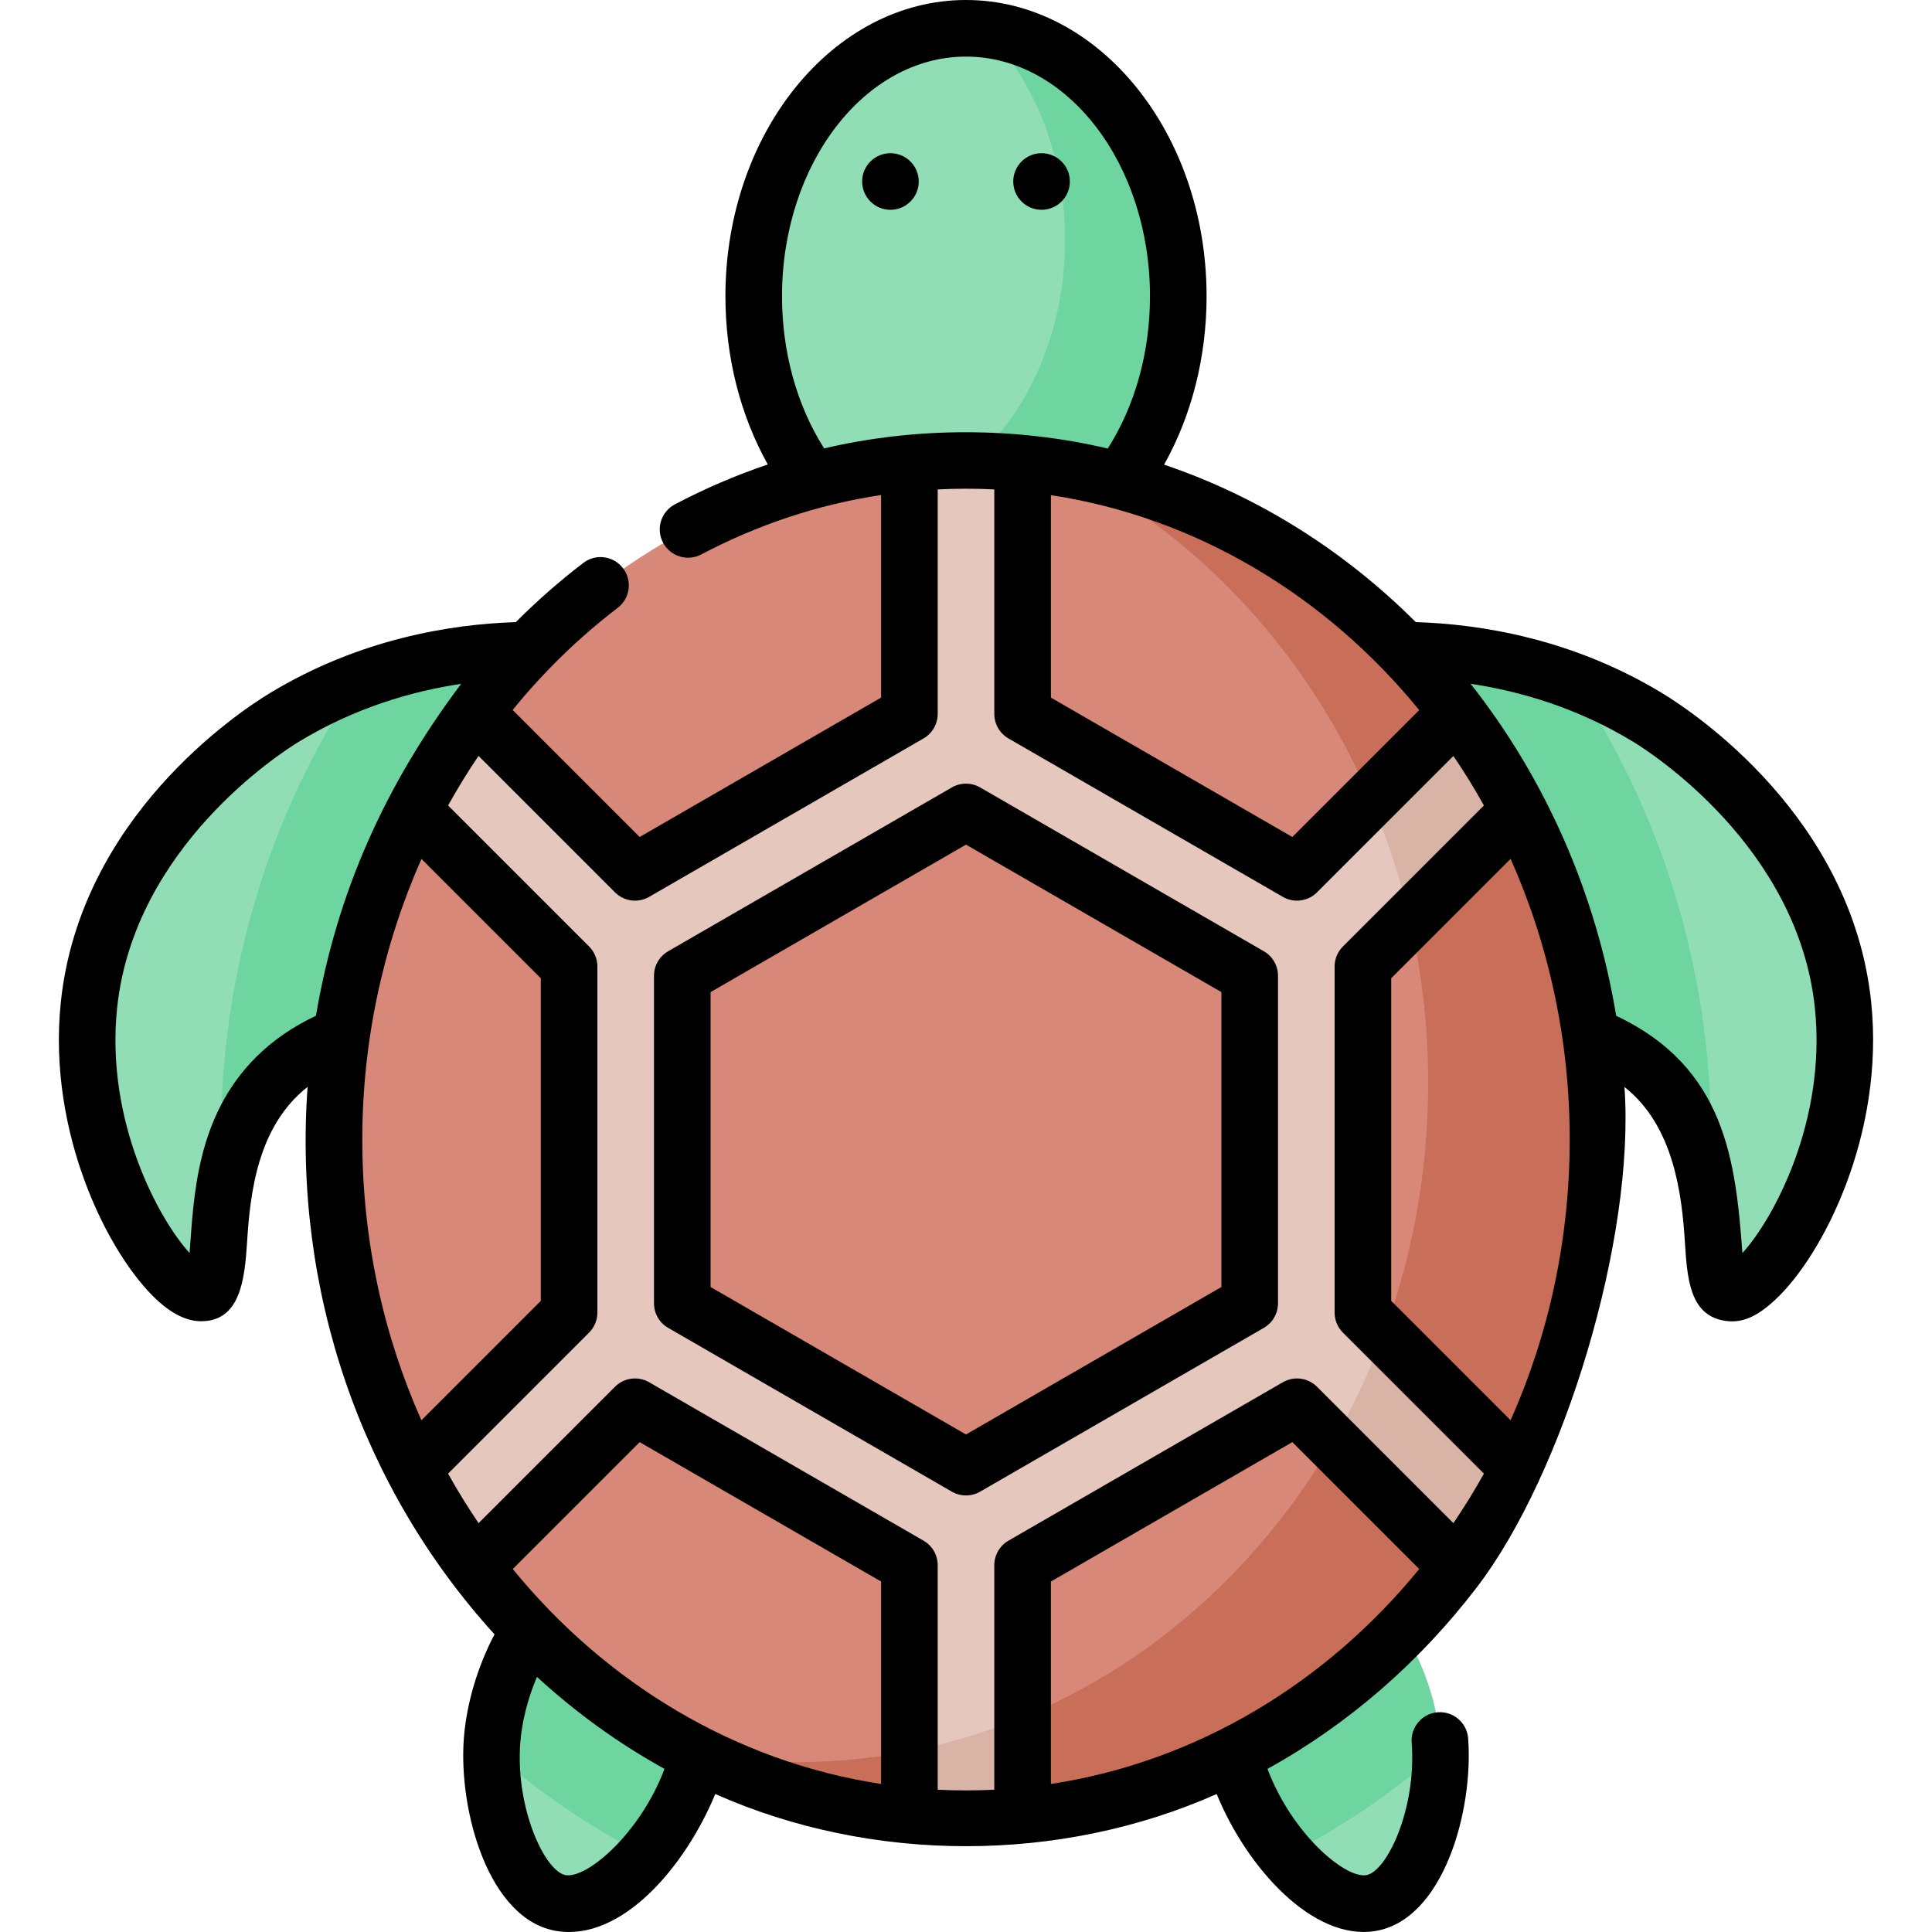 <svg id="Capa_1" enable-background="new 0 0 512.026 512.026" height="512" viewBox="0 0 512.026 512.026" width="512" xmlns="http://www.w3.org/2000/svg"><g><g><g><ellipse cx="256.013" cy="78.513" fill="#91deb6" rx="56.257" ry="71.013"/><path d="m260.853 7.779c13.039 13.005 21.417 33.129 21.417 55.734 0 39.22-25.187 71.013-56.257 71.013-1.632 0-3.244-.107-4.841-.279 9.583 9.558 21.679 15.279 34.841 15.279 31.07 0 56.257-31.794 56.257-71.013 0-37.159-22.615-67.633-51.417-70.734z" fill="#6ed5a1"/><g><g fill="#91deb6"><path d="m146.439 172.403c-11.574-.452-41.653-.175-71.196 17.806-4.892 2.977-46.749 29.346-51.657 76.122-4.267 40.664 21.364 77.952 30.338 76.273 8.31-1.555-2.448-35.62 19.302-57.19 15.097-14.972 38.931-17.057 55.856-16.677 5.786-32.111 11.571-64.222 17.357-96.334z"/><path d="m365.587 172.403c11.574-.452 41.653-.175 71.196 17.806 4.892 2.977 46.749 29.346 51.657 76.122 4.267 40.664-21.364 77.952-30.338 76.273-8.31-1.555 2.448-35.62-19.302-57.19-15.097-14.972-38.931-17.057-55.856-16.677-5.786-32.111-11.572-64.222-17.357-96.334z"/></g><path d="m94.76 180.68c-23.538 35.233-36.243 77.267-36.243 121.329 0 5.078.173 10.128.507 15.144 1.388-10.457 4.68-22.295 14.202-31.739 15.097-14.972 38.931-17.057 55.856-16.677 5.785-32.111 11.571-64.222 17.356-96.333-9.008-.352-29.227-.259-51.678 8.276z" fill="#6ed5a1"/><path d="m365.587 172.403c5.785 32.111 11.571 64.222 17.356 96.333 16.925-.38 40.759 1.705 55.856 16.677 9.523 9.443 12.814 21.282 14.202 31.739.334-5.016.507-10.066.507-15.144 0-44.062-12.705-86.096-36.243-121.329-22.45-8.534-42.67-8.627-51.678-8.276z" fill="#6ed5a1"/><g><path d="m327.022 441.156c-9.203 28.422 19.694 65.813 36.205 63.215 11.964-1.883 19.76-25.131 18.39-43.101-1.487-19.504-14.582-43.449-30.458-43.101-11.197.245-20.743 12.506-24.137 22.987z" fill="#91deb6"/><path d="m381.617 461.27c-1.487-19.504-14.582-43.449-30.458-43.101-11.197.245-20.743 12.506-24.137 22.987-5.566 17.19 2.806 37.657 13.944 50.577 14.51-7.357 28.197-16.642 40.783-27.731-.024-.92-.064-1.834-.132-2.732z" fill="#6ed5a1"/><path d="m185.004 441.156c9.203 28.422-19.694 65.813-36.205 63.215-11.964-1.883-19.76-25.131-18.39-43.101 1.487-19.504 14.582-43.449 30.458-43.101 11.197.245 20.743 12.506 24.137 22.987z" fill="#91deb6"/><path d="m160.867 418.169c-15.876-.347-28.972 23.597-30.458 43.101-.068.898-.108 1.812-.131 2.733 12.586 11.088 26.272 20.374 40.783 27.731 11.138-12.92 19.51-33.387 13.944-50.577-3.395-10.482-12.941-22.743-24.138-22.988z" fill="#6ed5a1"/></g><path d="m423.509 302.009c0 31.644-7.598 61.381-20.941 87.219-1.995 3.862-11.118 7.638-13.363 11.319-3.109 5.097.549 10.015-3.012 14.735-27.755 36.792-68.743 61.586-115.179 66.015-4.942.471-9.945-6.288-15.001-6.288s-10.06 6.759-15.001 6.288c-46.065-4.394-86.769-28.829-114.511-65.137-2.44-3.193-4.78-13.478-7.014-16.85-3.628-5.475-6.978-4.177-10.028-10.083-13.343-25.838-20.941-55.574-20.941-87.219 0-31.644 7.598-61.381 20.941-87.219 1.969-3.813 11.063-7.541 13.276-11.177 3.133-5.148-.495-10.113 3.098-14.876 27.755-36.792 68.743-61.586 115.179-66.015 4.942-.471 9.945 6.288 15.001 6.288s10.059-6.759 15.001-6.288c46.436 4.429 87.424 29.223 115.179 66.015 3.606 4.78-.012 9.762 3.13 14.928 2.202 3.62 11.285 7.331 13.245 11.125 13.342 25.839 20.941 55.575 20.941 87.22z" fill="#d78878"/><path d="m282.701 124.293c56.638 28.869 95.808 90.873 95.808 162.716 0 99.411-74.991 180-167.496 180-9.084 0-17.996-.788-26.688-2.284 17.45 8.894 36.555 14.648 56.687 16.571 4.942.472 9.945-6.287 15.001-6.287s10.059 6.759 15.001 6.288c46.436-4.429 87.424-29.223 115.179-66.015 3.357-4.45-.479-9.076 2.477-13.863 2.443-3.957 11.745-8.023 13.898-12.191 13.343-25.838 20.941-55.575 20.941-87.219 0-31.645-7.599-61.381-20.944-87.218-2.812-5.444-12.879-3.715-16.183-8.794-2.286-3.513 2.315-13.935-.193-17.258-25.402-33.668-61.888-57.287-103.488-64.446z" fill="#c96e59"/><path d="m402.557 389.222-41.356-41.356v-91.715l41.356-41.356c-4.756-9.21-10.241-17.923-16.374-26.052l-42.45 42.45-72.721-41.985v-66.473c-4.943-.472-9.943-.727-15-.727s-10.057.255-15 .727v66.473l-72.721 41.985-42.45-42.45c-6.132 8.129-11.617 16.842-16.374 26.052l41.356 41.356v91.715l-41.356 41.356c4.756 9.21 10.241 17.923 16.374 26.052l42.45-42.45 72.721 41.985v66.473c4.943.472 9.943.727 15 .727s10.057-.255 15-.727v-66.473l72.721-41.985 42.45 42.45c6.133-8.129 11.618-16.842 16.374-26.052zm-71.356-43.803-75.188 43.41-75.188-43.41v-86.82l75.188-43.41 75.188 43.41z" fill="#e5c7be"/><g fill="#d9b3a6"><path d="m366.741 353.405c-3.731 10.096-8.293 19.739-13.585 28.841l33.028 33.028c6.131-8.128 11.616-16.839 16.371-26.048.001-.001.002-.003.002-.004z"/><path d="m271.013 455.102c-9.607 3.963-19.636 7.009-30 9.023v17.157c1.031-.026 12.548 1.642 30 0z"/><path d="m363.198 211.729c4.371 10.187 7.879 20.889 10.43 31.995l28.929-28.929c-4.152-8.007-9.522-16.993-16.375-26.051z"/></g></g></g></g><path d="m495.902 265.547c-5.134-48.903-46.896-76.671-55.22-81.744-23.871-14.527-48.278-18.398-65.466-18.93-18.845-18.818-41.56-33.235-66.707-41.726 7.311-13.033 11.263-28.529 11.263-44.637 0-43.291-28.603-78.51-63.76-78.51s-63.76 35.219-63.76 78.51c0 16.087 3.943 31.562 11.235 44.584-8.395 2.834-16.618 6.351-24.634 10.576-3.665 1.932-5.069 6.468-3.138 10.132 1.932 3.664 6.468 5.07 10.132 3.138 15.119-7.955 30.955-13.215 47.665-15.753v53.692l-63.987 36.943-33.663-33.663c8.187-10.061 17.501-19.167 27.84-27.056 3.293-2.513 3.926-7.219 1.413-10.512s-7.219-3.925-10.512-1.413c-6.33 4.83-12.295 10.088-17.901 15.699-17.181.544-41.538 4.431-65.363 18.929-8.32 5.07-50.082 32.838-55.216 81.743-3.655 34.894 12.725 67.212 25.524 79.016 4.033 3.719 7.944 5.593 11.653 5.593 10.394 0 11.551-11.091 12.181-20.961.802-12.571 2.614-30.608 16.042-41.141-3.893 53.856 14.222 106.288 49.538 145.084-4.467 8.46-7.435 18.394-8.128 27.56-1.453 19.063 6.508 48.223 24.702 51.079 16.984 2.667 33.775-16.689 41.936-36.321 20.736 9.208 43.571 13.822 66.415 13.827s45.696-4.599 66.466-13.827c7.964 19.51 25.467 38.908 41.933 36.322 18.197-2.857 26.158-32.017 24.705-51.08-.315-4.13-3.914-7.222-8.049-6.908-4.13.315-7.223 3.919-6.908 8.049 1.333 17.486-6.583 34.259-12.079 35.122-5.654.865-19.695-11.042-26.138-28.169 21.46-11.851 40.349-28.32 55.522-48.171 23.099-30.221 41.944-92.502 39.086-132.546 13.115 10.307 15.217 28.564 16.018 41.121.599 9.393 1.219 19.104 10.178 20.775 4.922.918 8.964-1.08 13.657-5.407 12.8-11.805 29.18-44.124 25.525-79.019zm-119.772-77.356-33.63 33.63-63.987-36.943v-53.655c38.683 5.896 72.961 26.758 97.617 56.968zm-157.715-69.355c-7.22-11.36-11.162-25.482-11.162-40.327 0-35.02 21.874-63.51 48.76-63.51s48.76 28.49 48.76 63.51c0 14.863-3.952 29-11.188 40.367-24.454-5.763-50.802-5.756-75.17-.04zm-150.474 161.249c-16.039 15.913-16.582 37.345-17.695 52.002-8.196-8.963-22.342-35.022-19.205-64.974 4.49-42.765 43.653-67.787 48.1-70.497 14.883-9.057 30.056-13.431 43.08-15.391-19.943 26.542-32.957 55.153-38.48 87.968-6.075 2.868-11.384 6.511-15.8 10.892zm28.076 21.924c0-26.071 5.51-51.439 15.686-74.373l31.622 31.622v85.502l-31.646 31.646c-10.035-22.538-15.662-47.772-15.662-74.397zm53.949 194.952c-5.492-.862-13.409-17.635-12.075-35.126.426-5.629 2.025-11.8 4.413-17.424 10.304 9.46 21.64 17.664 33.804 24.382-6.447 17.131-20.503 29.055-26.142 28.168zm83.547-24.166c-38.684-5.896-72.961-26.758-97.617-56.968l33.63-33.63 63.987 36.942zm45 0v-53.655l63.987-36.942 33.63 33.63c-24.656 30.209-58.934 51.071-97.617 56.967zm106.673-69.125-36.149-36.149c-2.4-2.399-6.113-2.888-9.053-1.191l-72.721 41.985c-2.32 1.34-3.75 3.815-3.75 6.495v59.504c-4.968.252-10.032.251-15 0v-59.504c0-2.68-1.43-5.155-3.75-6.495l-72.721-41.985c-2.94-1.697-6.654-1.208-9.053 1.191l-36.149 36.149c-2.874-4.233-5.576-8.61-8.089-13.123l37.377-37.377c1.407-1.407 2.197-3.314 2.197-5.304v-91.715c0-1.989-.79-3.897-2.197-5.303l-37.375-37.375c2.5-4.507 5.195-8.891 8.07-13.143l36.166 36.166c1.445 1.445 3.365 2.197 5.306 2.197 1.284 0 2.577-.329 3.748-1.005l72.721-41.985c2.32-1.34 3.75-3.815 3.75-6.495v-59.5c4.968-.247 10.032-.255 15-.004v59.504c0 2.68 1.43 5.155 3.75 6.495l72.721 41.985c1.17.676 2.463 1.005 3.748 1.005 1.941 0 3.861-.752 5.306-2.197l36.149-36.149c2.874 4.234 5.576 8.61 8.089 13.123l-37.377 37.377c-1.407 1.406-2.197 3.314-2.197 5.303v91.715c0 1.989.79 3.896 2.197 5.304l37.377 37.377c-2.515 4.514-5.217 8.89-8.091 13.124zm15.162-27.265-31.646-31.646v-85.502l31.646-31.646c10.034 22.538 15.662 47.772 15.662 74.397-.001 26.626-5.628 51.86-15.662 74.397zm61.431-44.318c-1.806-24.412-4.47-49.175-33.454-62.875-5.341-32.33-18.621-62.669-38.586-87.997 13.037 1.956 28.235 6.329 43.14 15.399 4.451 2.712 43.614 27.733 48.104 70.497 3.138 29.952-11.007 56.013-19.204 64.976zm-126.828-79.983-75.188-43.41c-2.32-1.34-5.18-1.34-7.5 0l-75.188 43.41c-2.32 1.34-3.75 3.815-3.75 6.495v86.82c0 2.68 1.43 5.155 3.75 6.495l75.188 43.41c2.32 1.34 5.18 1.34 7.5 0l75.188-43.41c2.32-1.34 3.75-3.815 3.75-6.495v-86.82c0-2.68-1.429-5.156-3.75-6.495zm-11.25 88.985-67.688 39.08-67.688-39.08v-78.16l67.688-39.08 67.688 39.08zm-47.664-285.488c4.142 0 7.5-3.358 7.5-7.5s-3.358-7.5-7.5-7.5-7.5 3.358-7.5 7.5 3.357 7.5 7.5 7.5zm-40.048-15c-4.142 0-7.5 3.358-7.5 7.5s3.358 7.5 7.5 7.5 7.5-3.358 7.5-7.5-3.358-7.5-7.5-7.5z"/></g></svg>